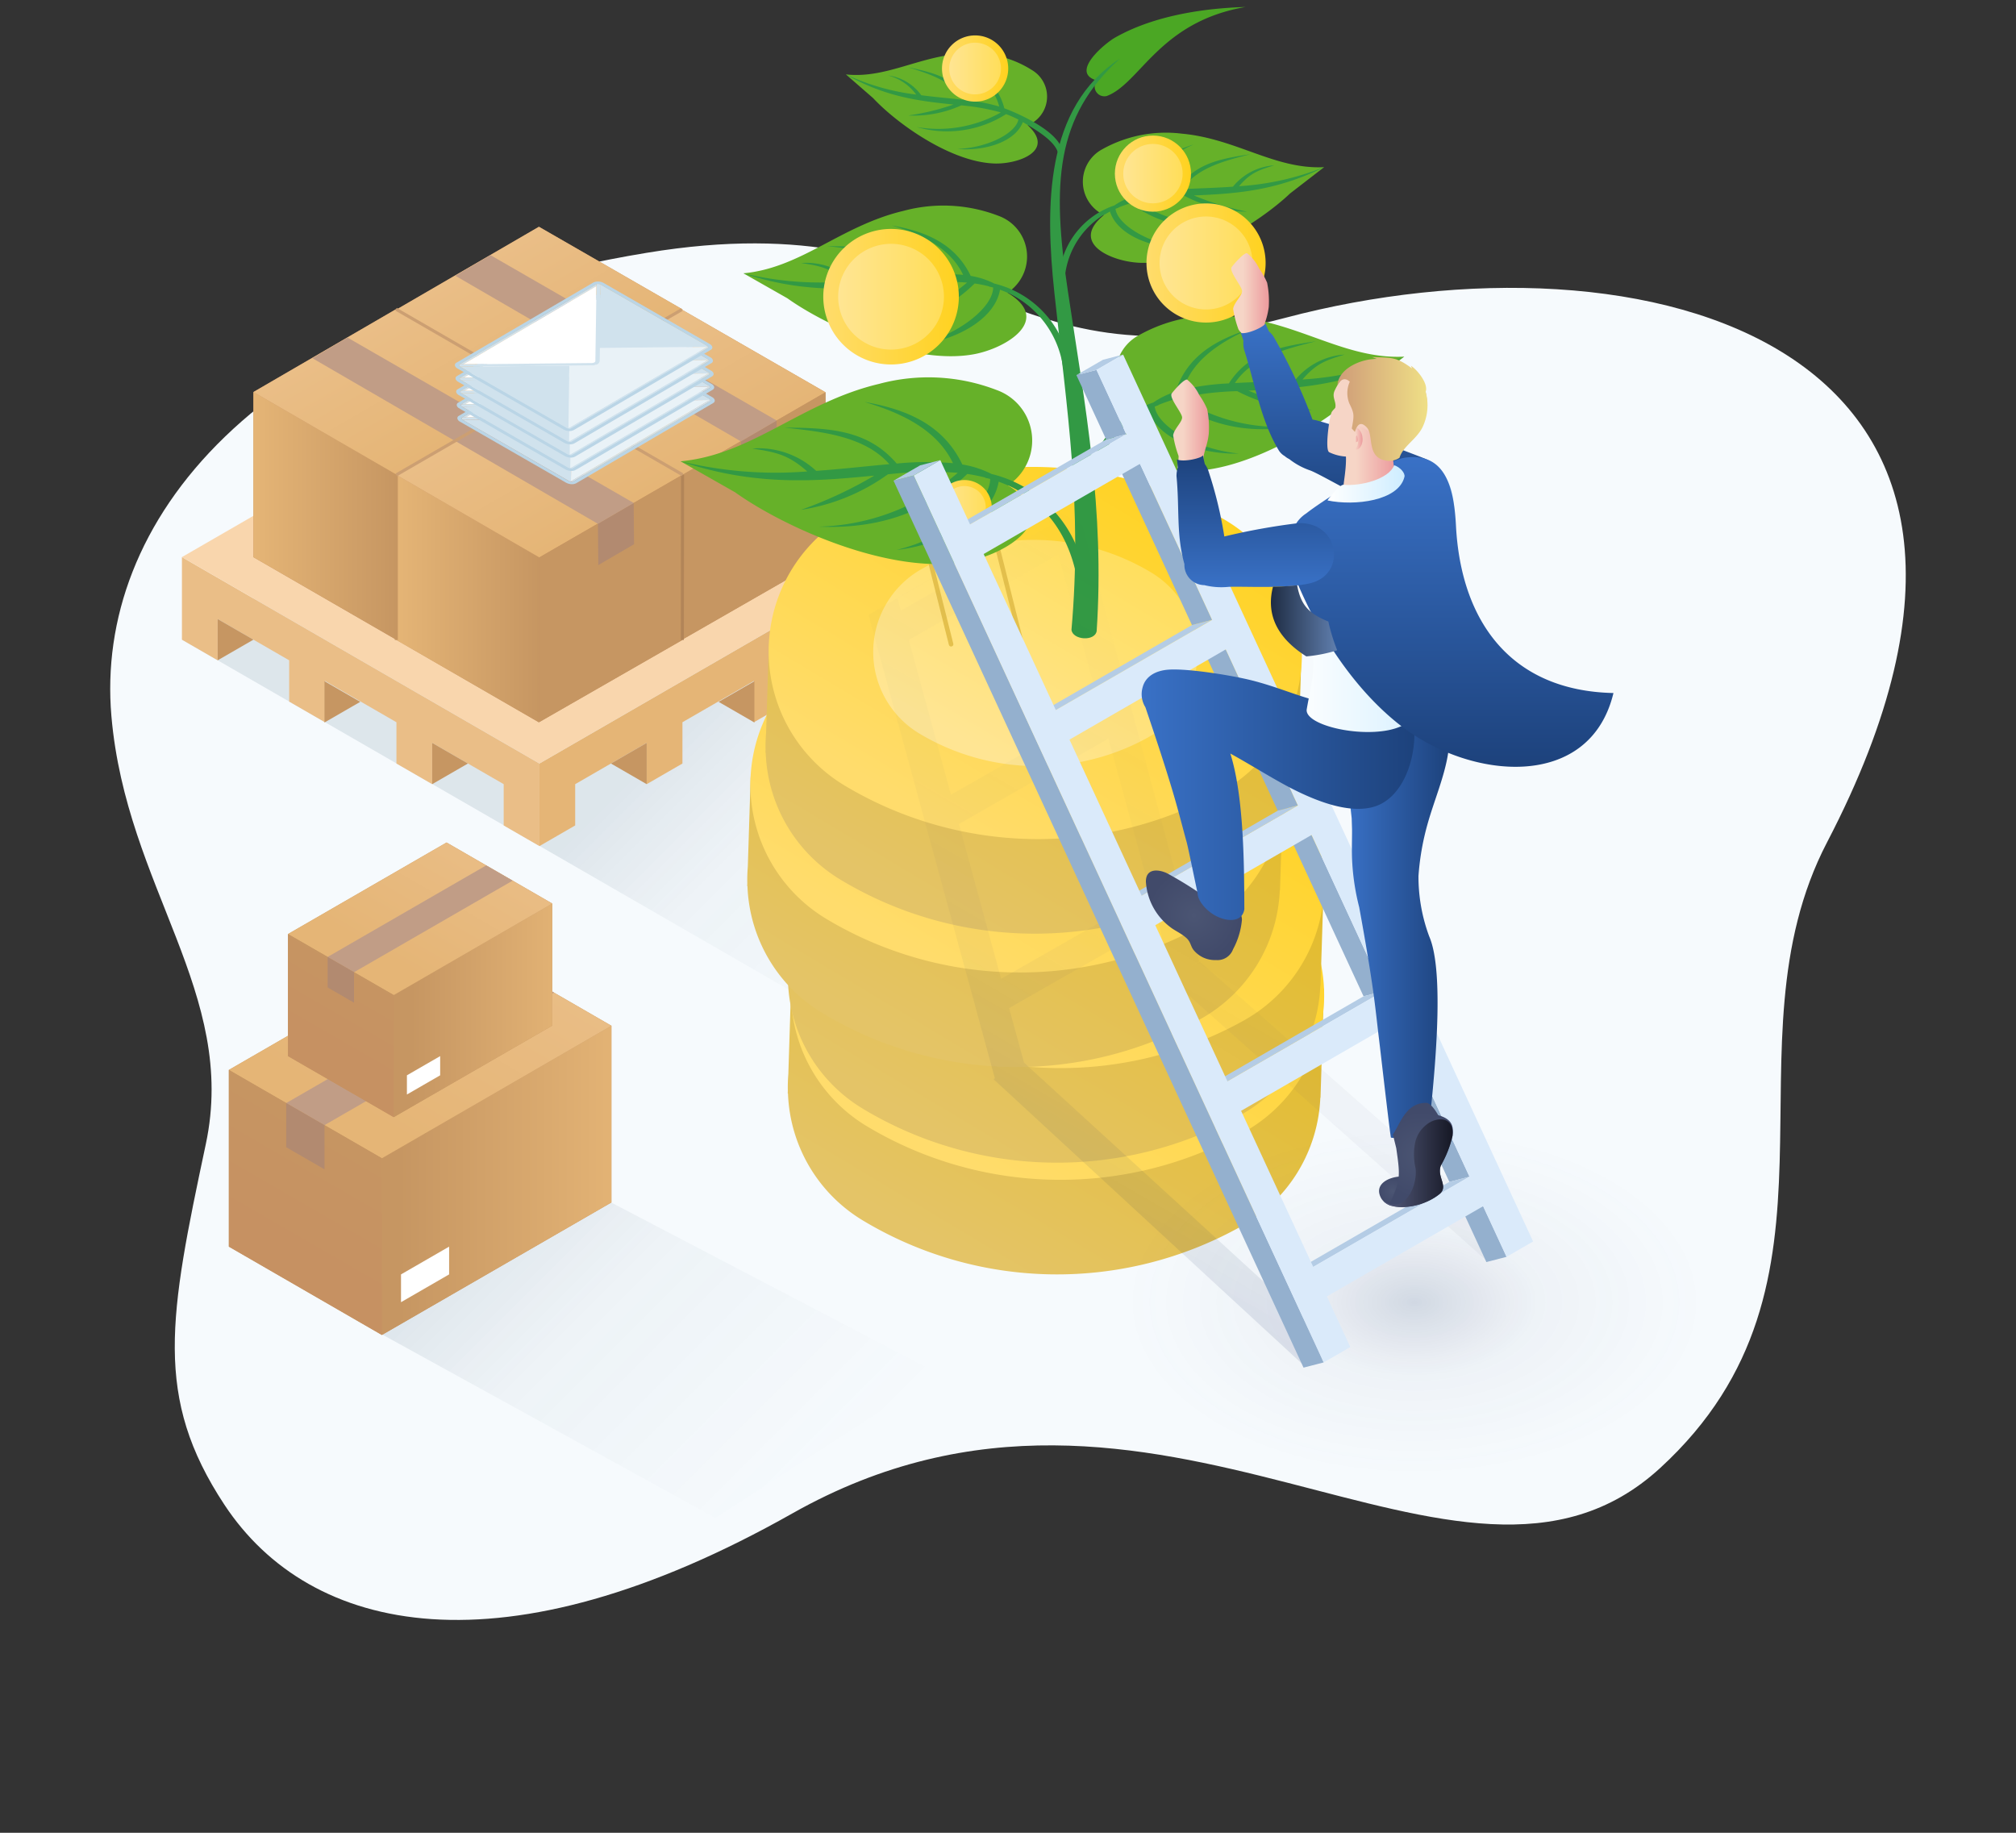 <svg xmlns="http://www.w3.org/2000/svg" xmlns:xlink="http://www.w3.org/1999/xlink" viewBox="0 0 264 240"><rect x="0" y="0" width="264" height="240" fill="#333333" stroke="none"/><defs><style>.a,.ai,.s,.t,.u{fill:none;}.b{fill:#f6fafd;}.c{fill:url(#a);}.d{fill:#eabe87;}.e{fill:#c69662;}.f{fill:#e5b576;}.g{fill:#f9d6ad;}.h{fill:#c69162;}.i{fill:url(#b);}.j{fill:#c19d86;}.k{fill:url(#c);}.l{fill:url(#d);}.m{fill:#b28a70;}.n{fill:url(#e);}.o{fill:url(#f);}.p{fill:url(#g);}.q{fill:url(#h);}.r{fill:url(#i);}.s{stroke:#c69662;}.s,.t,.u{stroke-miterlimit:10;stroke-width:0.403px;}.t{stroke:#cc9f72;}.u{stroke:#b28558;}.v{isolation:isolate;}.w{clip-path:url(#j);}.x{fill:#d0e2ed;}.y{fill:#e9f2f7;}.z{fill:#fff;}.aa{fill:#bad5e6;}.ab{clip-path:url(#k);}.ac{clip-path:url(#l);}.ad{clip-path:url(#m);}.ae{clip-path:url(#n);}.af{fill:url(#o);}.ag{fill:url(#p);}.ah{fill:url(#q);}.ai{stroke:#e4c04c;stroke-linecap:round;stroke-linejoin:round;stroke-width:0.596px;}.aj{fill:url(#r);}.ak{fill:url(#s);}.al{fill:url(#t);}.am{fill:url(#u);}.an{fill:url(#v);}.ao{fill:url(#w);}.ap{fill:url(#x);}.aq{fill:url(#y);}.ar{fill:url(#z);}.as{fill:#4ba724;}.as,.at,.au,.av,.aw,.az,.ba,.bb,.bc,.bd,.be,.bg,.bh,.bi,.bj,.bk,.bl,.bm,.bn,.bo,.bp,.bq,.br,.bs,.bt,.bu,.bv,.bw,.bx,.by,.bz,.ca,.cb,.cc{fill-rule:evenodd;}.at{fill:#66b129;}.au{fill:#329944;}.av{fill:url(#aa);}.aw{fill:url(#ab);}.ax{fill:url(#ac);}.ay{fill:url(#ad);}.az{fill:url(#ae);}.ba{fill:url(#af);}.bb{fill:url(#ag);}.bc{fill:url(#ah);}.bd{fill:url(#ai);}.be{fill:url(#aj);}.bf{fill:url(#ak);}.bg{fill:url(#al);}.bh{fill:#94b0ce;}.bi{fill:#b4cce5;}.bj{fill:#daeafa;}.bk{fill:url(#am);}.bl{fill:url(#an);}.bm{fill:url(#ao);}.bn{fill:url(#ap);}.bo{fill:url(#aq);}.bp{fill:url(#ar);}.bq{fill:url(#as);}.br{fill:url(#at);}.bs{fill:url(#au);}.bt{fill:url(#av);}.bu{fill:url(#aw);}.bv{fill:url(#ax);}.bw{fill:url(#ay);}.bx{fill:url(#az);}.by{fill:url(#ba);}.bz{fill:url(#bb);}.ca{fill:url(#bc);}.cb{fill:url(#bd);}.cc{fill:url(#be);}.cd{fill:url(#bf);}.ce{fill:url(#bg);}.cf{fill:url(#bh);}.cg{fill:url(#bi);}.ch{fill:url(#bj);}.ci{fill:url(#bk);}.cj{fill:url(#bl);}</style><linearGradient id="a" x1="90.176" y1="94.756" x2="126.711" y2="131.291" gradientUnits="userSpaceOnUse"><stop offset="0" stop-color="#003251" stop-opacity="0.1"/><stop offset="0.321" stop-color="#284d64" stop-opacity="0.039"/><stop offset="1" stop-color="#425e71" stop-opacity="0"/></linearGradient><linearGradient id="b" x1="65.937" y1="32.373" x2="75.329" y2="48.641" gradientUnits="userSpaceOnUse"><stop offset="0" stop-color="#eabe87"/><stop offset="1" stop-color="#e5b576"/></linearGradient><linearGradient id="c" x1="84.65" y1="43.219" x2="94.042" y2="59.487" xlink:href="#b"/><linearGradient id="d" x1="94.028" y1="59.495" x2="103.391" y2="75.713" gradientUnits="userSpaceOnUse"><stop offset="0" stop-color="#c69662"/><stop offset="1" stop-color="#c69662"/></linearGradient><linearGradient id="e" x1="33.187" y1="67.537" x2="51.914" y2="67.537" gradientUnits="userSpaceOnUse"><stop offset="0" stop-color="#e5b576"/><stop offset="1" stop-color="#c69662"/></linearGradient><linearGradient id="f" x1="47.217" y1="43.169" x2="56.61" y2="59.437" xlink:href="#b"/><linearGradient id="g" x1="51.899" y1="78.383" x2="70.626" y2="78.383" xlink:href="#e"/><linearGradient id="h" x1="65.93" y1="54.014" x2="75.322" y2="70.282" xlink:href="#b"/><linearGradient id="i" x1="75.308" y1="70.29" x2="84.671" y2="86.508" xlink:href="#d"/><clipPath id="j"><polygon class="a" points="74.153 63.968 58.682 54.24 79.344 43.254 94.815 52.982 74.153 63.968"/></clipPath><clipPath id="k"><polygon class="a" points="74.07 62.229 58.6 52.502 79.266 41.514 94.735 51.241 74.07 62.229"/></clipPath><clipPath id="l"><polygon class="a" points="73.993 60.487 58.519 50.757 79.181 39.77 94.655 49.501 73.993 60.487"/></clipPath><clipPath id="m"><polygon class="a" points="73.91 58.748 58.436 49.018 79.102 38.03 94.575 47.76 73.91 58.748"/></clipPath><clipPath id="n"><polygon class="a" points="73.831 57.009 58.358 47.279 79.024 36.291 94.497 46.02 73.831 57.009"/></clipPath><linearGradient id="o" x1="-2975.543" y1="-5230.971" x2="-2918.477" y2="-5230.971" gradientTransform="matrix(0.513, -0.858, -0.858, -0.513, -2839.084, -5073.621)" gradientUnits="userSpaceOnUse"><stop offset="0" stop-color="#e4c467"/><stop offset="1" stop-color="#e3bb26"/></linearGradient><linearGradient id="p" x1="-2964.685" y1="-5226.769" x2="-2909.264" y2="-5226.769" gradientTransform="matrix(0.513, -0.858, -0.858, -0.513, -2839.084, -5073.621)" gradientUnits="userSpaceOnUse"><stop offset="0" stop-color="#ffdc6c"/><stop offset="1" stop-color="#ffd21f"/></linearGradient><linearGradient id="q" x1="-2953.819" y1="-5226.769" x2="-2920.131" y2="-5226.769" gradientTransform="matrix(0.513, -0.858, -0.858, -0.513, -2839.084, -5073.621)" gradientUnits="userSpaceOnUse"><stop offset="0" stop-color="#ffe593"/><stop offset="1" stop-color="#ffde5a"/></linearGradient><linearGradient id="r" x1="-2962.988" y1="-5223.46" x2="-2905.922" y2="-5223.46" xlink:href="#o"/><linearGradient id="s" x1="-2952.131" y1="-5219.258" x2="-2896.709" y2="-5219.258" xlink:href="#p"/><linearGradient id="t" x1="-2941.264" y1="-5219.258" x2="-2907.576" y2="-5219.258" xlink:href="#q"/><linearGradient id="u" x1="-2954.963" y1="-5212.474" x2="-2897.897" y2="-5212.474" xlink:href="#o"/><linearGradient id="v" x1="-2944.106" y1="-5208.272" x2="-2888.684" y2="-5208.272" xlink:href="#p"/><linearGradient id="w" x1="-2933.239" y1="-5208.272" x2="-2899.551" y2="-5208.272" xlink:href="#q"/><linearGradient id="x" x1="-2938.752" y1="-5205.561" x2="-2881.686" y2="-5205.561" xlink:href="#o"/><linearGradient id="y" x1="-2927.895" y1="-5201.359" x2="-2872.473" y2="-5201.359" xlink:href="#p"/><linearGradient id="z" x1="-2917.028" y1="-5201.359" x2="-2883.34" y2="-5201.359" xlink:href="#q"/><linearGradient id="aa" x1="107.811" y1="38.852" x2="125.56" y2="38.852" gradientTransform="matrix(1, 0, 0, 1, 0, 0)" xlink:href="#p"/><linearGradient id="ab" x1="109.761" y1="38.852" x2="123.61" y2="38.852" gradientTransform="matrix(1, 0, 0, 1, 0, 0)" xlink:href="#q"/><linearGradient id="ac" x1="145.995" y1="22.737" x2="155.966" y2="22.737" gradientTransform="matrix(1, 0, 0, 1, 0, 0)" xlink:href="#p"/><linearGradient id="ad" x1="147.09" y1="22.737" x2="154.87" y2="22.737" gradientTransform="matrix(1, 0, 0, 1, 0, 0)" xlink:href="#q"/><linearGradient id="ae" x1="150.136" y1="34.438" x2="165.735" y2="34.438" gradientTransform="matrix(1, 0, 0, 1, 0, 0)" xlink:href="#p"/><linearGradient id="af" x1="151.849" y1="34.438" x2="164.022" y2="34.438" gradientTransform="matrix(1, 0, 0, 1, 0, 0)" xlink:href="#q"/><linearGradient id="ag" x1="123.357" y1="8.973" x2="132.029" y2="8.973" gradientTransform="matrix(1, 0, 0, 1, 0, 0)" xlink:href="#p"/><linearGradient id="ah" x1="124.31" y1="8.973" x2="131.077" y2="8.973" gradientTransform="matrix(1, 0, 0, 1, 0, 0)" xlink:href="#q"/><linearGradient id="ai" x1="122.71" y1="66.442" x2="129.873" y2="66.442" gradientTransform="matrix(1, 0, 0, 1, 0, 0)" xlink:href="#p"/><linearGradient id="aj" x1="123.497" y1="66.442" x2="129.086" y2="66.442" gradientTransform="matrix(1, 0, 0, 1, 0, 0)" xlink:href="#q"/><radialGradient id="ak" cx="185.221" cy="170.52" r="37.993" gradientTransform="translate(370.441 272.833) rotate(180) scale(1 0.6)" gradientUnits="userSpaceOnUse"><stop offset="0" stop-color="#001651" stop-opacity="0.15"/><stop offset="0.426" stop-color="#364369" stop-opacity="0.039"/><stop offset="1" stop-color="#495371" stop-opacity="0"/></radialGradient><linearGradient id="al" x1="135.482" y1="158.469" x2="177.32" y2="86.005" gradientUnits="userSpaceOnUse"><stop offset="0" stop-color="#001651" stop-opacity="0.1"/><stop offset="0.321" stop-color="#2c3b64" stop-opacity="0.039"/><stop offset="1" stop-color="#495371" stop-opacity="0"/></linearGradient><radialGradient id="am" cx="156.345" cy="119.857" r="6.078" gradientUnits="userSpaceOnUse"><stop offset="0" stop-color="#4b5573"/><stop offset="1" stop-color="#414a6a"/></radialGradient><linearGradient id="an" x1="161.237" y1="39.161" x2="166.179" y2="39.161" gradientUnits="userSpaceOnUse"><stop offset="0.313" stop-color="#f6d5c6"/><stop offset="1" stop-color="#ec9a9d"/></linearGradient><linearGradient id="ao" x1="175.928" y1="42.338" x2="175.928" y2="67.895" gradientUnits="userSpaceOnUse"><stop offset="0" stop-color="#3971c6"/><stop offset="0.995" stop-color="#1d427c"/></linearGradient><linearGradient id="ap" x1="176.355" y1="118.495" x2="189.729" y2="118.495" xlink:href="#ao"/><linearGradient id="aq" x1="149.506" y1="104.063" x2="185.221" y2="104.063" xlink:href="#ao"/><linearGradient id="ar" x1="190.459" y1="78.341" x2="169.039" y2="78.341" gradientUnits="userSpaceOnUse"><stop offset="0" stop-color="#ceedff"/><stop offset="0.995" stop-color="#fff"/></linearGradient><linearGradient id="as" x1="190.164" y1="59.86" x2="190.164" y2="100.412" xlink:href="#ao"/><linearGradient id="at" x1="175.251" y1="58.37" x2="182.701" y2="58.37" xlink:href="#an"/><linearGradient id="au" x1="183.93" y1="63.365" x2="173.844" y2="63.365" xlink:href="#ar"/><linearGradient id="av" x1="173.814" y1="53.417" x2="186.868" y2="53.417" xlink:href="#an"/><linearGradient id="aw" x1="177.062" y1="57.431" x2="178.432" y2="57.431" xlink:href="#an"/><linearGradient id="ax" x1="177.315" y1="57.452" x2="177.807" y2="57.452" xlink:href="#an"/><linearGradient id="ay" x1="175.136" y1="53.556" x2="186.939" y2="53.556" gradientUnits="userSpaceOnUse"><stop offset="0" stop-color="#cf9c78"/><stop offset="0.995" stop-color="#efdf86"/></linearGradient><radialGradient id="az" cx="182.378" cy="155.978" r="1.853" xlink:href="#am"/><radialGradient id="ba" cx="186.084" cy="151.247" r="5.659" xlink:href="#am"/><linearGradient id="bb" x1="181.138" y1="152.325" x2="190.234" y2="152.325" gradientUnits="userSpaceOnUse"><stop offset="0" stop-color="#575e80"/><stop offset="0.995" stop-color="#161825"/></linearGradient><linearGradient id="bc" x1="153.385" y1="55.717" x2="158.327" y2="55.717" xlink:href="#an"/><linearGradient id="bd" x1="164.379" y1="76.876" x2="164.379" y2="59.62" xlink:href="#ao"/><linearGradient id="be" x1="166.423" y1="81.298" x2="175.106" y2="81.298" gradientUnits="userSpaceOnUse"><stop offset="0.005" stop-color="#1f2d44"/><stop offset="1" stop-color="#607fae"/></linearGradient><linearGradient id="bf" x1="66.348" y1="157.351" x2="105.877" y2="196.879" xlink:href="#a"/><linearGradient id="bg" x1="-13449.481" y1="-16750.434" x2="-13411.035" y2="-16750.434" gradientTransform="matrix(-0.782, 0, 0, 0.782, -10435.028, 13250.417)" xlink:href="#e"/><linearGradient id="bh" x1="-13427.054" y1="-16789.279" x2="-13407.831" y2="-16755.983" gradientTransform="matrix(-0.782, 0, 0, 0.782, -10435.028, 13250.417)" xlink:href="#b"/><linearGradient id="bi" x1="-13404.627" y1="-16757.833" x2="-13391.812" y2="-16735.636" gradientTransform="matrix(-0.782, 0, 0, 0.782, -10435.028, 13250.417)" gradientUnits="userSpaceOnUse"><stop offset="0" stop-color="#c69662"/><stop offset="1" stop-color="#c69162"/></linearGradient><linearGradient id="bj" x1="-13439.575" y1="-16778.911" x2="-13413.016" y2="-16778.911" gradientTransform="matrix(-0.782, 0, 0, 0.782, -10435.028, 13250.417)" xlink:href="#e"/><linearGradient id="bk" x1="-13424.082" y1="-16805.745" x2="-13410.803" y2="-16782.745" gradientTransform="matrix(-0.782, 0, 0, 0.782, -10435.028, 13250.417)" xlink:href="#b"/><linearGradient id="bl" x1="-13408.59" y1="-16784.023" x2="-13399.737" y2="-16768.689" xlink:href="#bi"/></defs><path class="b" d="M14.589,93.776c1.945,22.475,16.569,36.261,12.364,56.038-4.806,22.608-6.848,33.155,2.435,47.229,11.231,17.027,36.467,22.543,74.388,1.128,47.75-26.964,87.253,18.247,113.615-5.926,26.538-24.332,7.93-55.193,21.873-81.96,34.347-65.937-24.349-81-70.992-68.657-38.21,10.112-41.08-15.544-83.592-8.522C33.069,41.631,12.406,68.56,14.589,93.776Z"/><polygon class="c" points="23.821 83.762 110.945 134.012 157.763 106.983 70.6 56.754 23.821 83.762"/><polygon class="d" points="23.823 72.952 23.823 83.764 28.505 86.467 28.505 81.061 37.868 86.467 37.868 91.873 42.55 94.576 42.55 89.17 51.914 94.576 51.914 99.982 56.595 102.685 56.595 97.279 65.959 102.685 65.959 108.091 70.641 110.794 70.641 99.982 23.823 72.952"/><polygon class="e" points="28.505 86.467 33.187 83.764 28.505 81.061 28.505 86.467"/><polygon class="e" points="42.492 94.609 47.174 91.906 42.492 89.203 42.492 94.609"/><polygon class="e" points="56.595 102.685 61.277 99.982 56.595 97.279 56.595 102.685"/><polygon class="f" points="117.458 72.952 117.458 83.764 112.776 86.467 112.776 81.061 103.413 86.467 103.413 91.873 98.731 94.576 98.731 89.17 89.367 94.576 89.367 99.982 84.686 102.685 84.686 97.279 75.322 102.685 75.322 108.091 70.641 110.794 70.641 99.982 117.458 72.952"/><polygon class="e" points="112.776 86.467 108.094 83.764 112.776 81.061 112.776 86.467"/><polygon class="e" points="98.789 94.609 94.107 91.906 98.789 89.203 98.789 94.609"/><polygon class="e" points="84.686 102.685 80.004 99.982 84.686 97.279 84.686 102.685"/><polygon class="g" points="117.458 72.952 70.641 99.982 23.823 72.952 70.641 45.922 117.458 72.952"/><path class="h" d="M70.568,94.584,89.353,83.806v-.055l18.72-10.741.029-21.641L89.324,40.562l.065-.038L70.576,29.7,51.925,40.53l-.069-.039L33.187,51.336V72.96Z"/><polygon class="i" points="70.575 29.695 51.906 40.541 70.633 51.353 89.389 40.524 70.575 29.695"/><polygon class="j" points="64.225 33.408 59.63 36.111 78.306 46.952 82.987 44.22 64.225 33.408"/><polygon class="k" points="89.288 40.541 70.619 51.386 89.346 62.198 108.102 51.369 89.288 40.541"/><polygon class="l" points="108.073 73.01 89.288 83.789 89.346 62.198 108.102 51.369 108.073 73.01"/><polygon class="m" points="97.018 57.798 97.069 63.204 101.751 60.471 101.7 55.065 97.018 57.798"/><polygon class="j" points="82.937 44.253 78.342 46.956 97.018 57.798 101.7 55.065 82.937 44.253"/><polygon class="n" points="33.187 72.96 51.856 83.739 51.914 62.148 33.187 51.336 33.187 72.96"/><polygon class="o" points="51.856 40.491 33.187 51.336 51.914 62.148 70.669 51.319 51.856 40.491"/><polygon class="j" points="45.505 44.203 40.91 46.906 59.586 57.747 64.268 55.015 45.505 44.203"/><polygon class="p" points="51.899 83.805 70.568 94.584 70.626 72.993 51.899 62.181 51.899 83.805"/><polygon class="q" points="70.568 51.336 51.899 62.181 70.626 72.993 89.382 62.165 70.568 51.336"/><polygon class="r" points="89.353 83.806 70.568 94.584 70.626 72.993 89.382 62.165 89.353 83.806"/><polygon class="m" points="78.298 68.593 78.349 73.999 83.031 71.266 82.98 65.86 78.298 68.593"/><polygon class="j" points="64.218 55.048 59.622 57.751 78.298 68.593 82.98 65.86 64.218 55.048"/><line class="s" x1="51.899" y1="62.181" x2="51.899" y2="83.805"/><line class="t" x1="89.288" y1="40.541" x2="51.899" y2="62.181"/><line class="u" x1="89.382" y1="62.165" x2="89.353" y2="83.806"/><line class="t" x1="51.856" y1="40.491" x2="89.382" y2="62.165"/><g class="v"><g class="w"><path class="x" d="M78.966,44.221a.092.092,0,0,1,.009.043L78.85,52.52l14.1-.145L74.763,63.023l.12-8.181-14.163.145a.45.45,0,0,1-.174-.034.526.526,0,0,0,.076.05L74.491,62.98a.822.822,0,0,0,.343.1.452.452,0,0,0,.219-.029l.011-.007L93,52.549a.118.118,0,0,0,.057-.133.358.358,0,0,0-.186-.2L79.007,44.243c-.013-.008-.027-.015-.041-.022m-.528-.052,0,0L60.5,54.674a.114.114,0,0,0-.06.116.166.166,0,0,1,.079-.081.383.383,0,0,1,.172-.039l.287,0L78.428,44.421l0-.17,0,0a.128.128,0,0,1,.072-.1.247.247,0,0,0-.068.024"/><path class="y" d="M78.85,52.52l-.027,1.723a.514.514,0,0,1-.315.419,1.456,1.456,0,0,1-.658.15l-2.967.03-.12,8.181L92.952,52.375l-14.1.145"/><path class="z" d="M78.428,44.421,60.975,54.667l16.85-.172a.661.661,0,0,0,.308-.069.231.231,0,0,0,.146-.2l.149-9.809"/><path class="x" d="M78.506,44.145a.128.128,0,0,0-.072.1l0,0,0,.17-.149,9.809a.231.231,0,0,1-.146.2.661.661,0,0,1-.308.069l-16.85.172-.287,0a.383.383,0,0,0-.172.039.166.166,0,0,0-.079.081l0,.016a.293.293,0,0,0,.106.147.45.45,0,0,0,.174.034l14.163-.145,2.967-.03a1.456,1.456,0,0,0,.658-.15.514.514,0,0,0,.315-.419l.027-1.723.125-8.256a.092.092,0,0,0-.009-.043.772.772,0,0,0-.46-.076"/><path class="aa" d="M60.437,54.79a.114.114,0,0,1,.06-.116l17.937-10.5,0,0a.247.247,0,0,1,.068-.024.772.772,0,0,1,.46.076c.014.007.028.014.041.022l13.865,7.974a.358.358,0,0,1,.186.2.118.118,0,0,1-.057.133l-17.937,10.5-.011.007a.452.452,0,0,1-.219.029.822.822,0,0,1-.343-.1L60.622,55a.526.526,0,0,1-.076-.05.293.293,0,0,1-.106-.147l0-.016M78.071,43.931l-.03.017L60.1,54.447a.348.348,0,0,0-.2.391.659.659,0,0,0,.345.385L74.114,63.2a1.624,1.624,0,0,0,.669.2,1.256,1.256,0,0,0,.649-.11l.025-.013,17.937-10.5a.358.358,0,0,0,.2-.391A.67.67,0,0,0,93.249,52L79.384,44.023a1.525,1.525,0,0,0-1.313-.092"/></g></g><g class="v"><g class="ab"><path class="x" d="M78.885,42.48a.1.1,0,0,1,.011.043l-.126,8.256,14.1-.143L74.68,61.285,74.8,53.1l-14.169.145a.441.441,0,0,1-.168-.031.846.846,0,0,0,.073.05l13.869,7.976a.91.91,0,0,0,.343.1.5.5,0,0,0,.23-.036l17.937-10.5a.118.118,0,0,0,.061-.134.378.378,0,0,0-.186-.2L78.928,42.5l-.043-.022m-.534-.048-17.933,10.5a.115.115,0,0,0-.064.12.159.159,0,0,1,.08-.083.393.393,0,0,1,.175-.04l.287,0L78.349,42.676l0-.166a.127.127,0,0,1,.071-.1.256.256,0,0,0-.072.025"/><path class="y" d="M78.77,50.779,78.744,52.5a.518.518,0,0,1-.319.42,1.426,1.426,0,0,1-.654.148L74.8,53.1l-.123,8.184L92.87,50.636l-14.1.143"/><path class="z" d="M78.349,42.676,60.9,52.927l16.846-.17a.677.677,0,0,0,.308-.07.24.24,0,0,0,.15-.2l.149-9.814"/><path class="x" d="M78.423,42.407a.127.127,0,0,0-.071.1l0,.166L78.2,52.49a.24.24,0,0,1-.15.2.677.677,0,0,1-.308.07l-16.846.17-.287,0a.393.393,0,0,0-.175.04.159.159,0,0,0-.08.083l0,.014a.287.287,0,0,0,.109.148.441.441,0,0,0,.168.031L74.8,53.1l2.968-.03a1.426,1.426,0,0,0,.654-.148.518.518,0,0,0,.319-.42l.026-1.724.126-8.256a.1.1,0,0,0-.011-.043.871.871,0,0,0-.3-.084.617.617,0,0,0-.159.011"/><path class="aa" d="M60.354,53.053a.115.115,0,0,1,.064-.12l17.933-10.5a.256.256,0,0,1,.072-.025.617.617,0,0,1,.159-.011.871.871,0,0,1,.3.084l.043.022,13.865,7.974a.378.378,0,0,1,.186.2.118.118,0,0,1-.061.134l-17.937,10.5a.5.5,0,0,1-.23.036.91.91,0,0,1-.343-.1L60.539,53.265a.846.846,0,0,1-.073-.05.287.287,0,0,1-.109-.148l0-.014M77.984,42.2l-.022.013-17.937,10.5a.354.354,0,0,0-.207.393.677.677,0,0,0,.345.386l13.869,7.976a1.643,1.643,0,0,0,.671.2,1.225,1.225,0,0,0,.646-.108l.025-.013,17.937-10.5a.368.368,0,0,0,.207-.393.69.69,0,0,0-.349-.387L79.3,42.283a1.637,1.637,0,0,0-.668-.2,1.222,1.222,0,0,0-.652.111"/></g></g><g class="v"><g class="ac"><path class="x" d="M78.806,40.74a.09.09,0,0,1,.009.043l-.125,8.255,14.1-.145L74.6,59.542l.121-8.182L60.557,51.5a.419.419,0,0,1-.172-.033.46.46,0,0,0,.078.052L74.331,59.5a.825.825,0,0,0,.343.105.449.449,0,0,0,.218-.029l.012-.007,17.937-10.5c.121-.072.061-.225-.129-.332L78.847,40.762c-.013-.008-.027-.015-.041-.022m-.528-.052-.007,0-17.934,10.5a.112.112,0,0,0-.06.119.154.154,0,0,1,.079-.083.37.37,0,0,1,.172-.039l.287,0L78.272,40.933l0-.165a.127.127,0,0,1,.073-.105.275.275,0,0,0-.07.025"/><path class="y" d="M78.69,49.038l-.027,1.724a.514.514,0,0,1-.315.419,1.466,1.466,0,0,1-.658.15l-2.966.029L74.6,59.542l18.19-10.649-14.1.145"/><path class="z" d="M78.272,40.933,60.815,51.186l16.85-.172a.66.66,0,0,0,.3-.071.257.257,0,0,0,.153-.2l.149-9.814"/><path class="x" d="M78.348,40.663a.127.127,0,0,0-.073.105l0,.165-.149,9.814a.257.257,0,0,1-.153.2.66.66,0,0,1-.3.071l-16.85.172-.287,0a.37.37,0,0,0-.172.039.154.154,0,0,0-.079.083l0,.014a.271.271,0,0,0,.1.145.419.419,0,0,0,.172.033l14.167-.143,2.966-.029a1.466,1.466,0,0,0,.658-.15.514.514,0,0,0,.315-.419l.027-1.724.125-8.255a.09.09,0,0,0-.009-.043.746.746,0,0,0-.458-.077"/><path class="aa" d="M60.277,51.311a.112.112,0,0,1,.06-.119l17.934-10.5.007,0a.275.275,0,0,1,.07-.025.746.746,0,0,1,.458.077c.014.007.028.014.041.022l13.865,7.974c.19.107.25.26.129.332L74.9,59.567l-.012.007a.449.449,0,0,1-.218.029.825.825,0,0,1-.343-.105L60.463,51.522a.46.46,0,0,1-.078-.052.271.271,0,0,1-.1-.145l0-.014M77.913,40.445l-.035.02-17.934,10.5a.347.347,0,0,0-.2.39.657.657,0,0,0,.345.386l13.869,7.976a1.616,1.616,0,0,0,.668.2,1.236,1.236,0,0,0,.649-.11l.025-.013,17.937-10.5c.331-.2.265-.545-.145-.778L79.22,40.54a1.515,1.515,0,0,0-1.307-.095"/></g></g><g class="v"><g class="ad"><path class="x" d="M78.725,39a.1.1,0,0,1,.011.044L78.61,47.3l14.1-.145L74.52,57.8l.123-8.183-14.165.143a.438.438,0,0,1-.173-.031.546.546,0,0,0,.075.051l13.865,7.975a.941.941,0,0,0,.346.106.511.511,0,0,0,.23-.036l17.934-10.5a.117.117,0,0,0,.067-.106A.322.322,0,0,0,92.633,47L78.768,39.021c-.014-.008-.028-.016-.043-.023m-.533-.047-17.934,10.5a.114.114,0,0,0-.064.12.163.163,0,0,1,.08-.083.407.407,0,0,1,.175-.041l.287,0L78.189,39.2l0-.166a.128.128,0,0,1,.065-.1.333.333,0,0,0-.065.023"/><path class="y" d="M78.61,47.3l-.026,1.723a.5.5,0,0,1-.309.412l-.013.007-.014.008a1.4,1.4,0,0,1-.637.142l-2.968.03L74.52,57.8l18.193-10.65-14.1.145"/><path class="z" d="M78.189,39.2,60.736,49.446l16.846-.17a.676.676,0,0,0,.305-.072.25.25,0,0,0,.153-.2l.149-9.813"/><path class="x" d="M78.257,38.928a.128.128,0,0,0-.065.1l0,.166-.149,9.813a.25.25,0,0,1-.153.2.676.676,0,0,1-.305.072l-16.846.17-.287,0a.407.407,0,0,0-.175.041.163.163,0,0,0-.08.083.278.278,0,0,0,.111.16.438.438,0,0,0,.173.031l14.165-.143,2.968-.03a1.4,1.4,0,0,0,.637-.142l.014-.008.013-.007a.5.5,0,0,0,.309-.412L78.61,47.3l.126-8.256A.1.1,0,0,0,78.725,39a.854.854,0,0,0-.3-.083.635.635,0,0,0-.165.013"/><path class="aa" d="M60.194,49.572a.114.114,0,0,1,.064-.12l17.934-10.5a.333.333,0,0,1,.065-.023.635.635,0,0,1,.165-.013.854.854,0,0,1,.3.083c.015.007.029.015.043.023L92.633,47a.322.322,0,0,1,.189.226.117.117,0,0,1-.067.106l-17.934,10.5a.511.511,0,0,1-.23.036.941.941,0,0,1-.346-.106L60.38,49.783a.546.546,0,0,1-.075-.051.278.278,0,0,1-.111-.16M77.827,38.708l-.029.016-17.933,10.5c-.334.193-.268.543.138.778L73.872,57.98a1.648,1.648,0,0,0,.672.2,1.249,1.249,0,0,0,.646-.108l.024-.013,17.934-10.5a.37.37,0,0,0,.218-.328.612.612,0,0,0-.356-.451L79.141,38.8a1.681,1.681,0,0,0-.668-.2,1.258,1.258,0,0,0-.646.107"/></g></g><g class="v"><g class="ae"><path class="x" d="M78.643,37.258a.1.1,0,0,1,.011.046l-.126,8.256,14.1-.145L74.438,56.062l.123-8.181L60.4,48.025a.436.436,0,0,1-.172-.033.587.587,0,0,0,.078.052l13.865,7.974a.828.828,0,0,0,.346.106.47.47,0,0,0,.219-.029l.012-.007,17.933-10.5c.124-.07.065-.222-.122-.331L78.689,37.282a.4.4,0,0,0-.046-.024m-.527-.049,0,0-17.941,10.5a.117.117,0,0,0-.06.106l0,.017a.158.158,0,0,1,.081-.085.37.37,0,0,1,.172-.039l.286,0L78.107,37.457l0-.17,0,0a.12.12,0,0,1,.067-.1.3.3,0,0,0-.064.023"/><path class="y" d="M78.528,45.56,78.5,47.284a.517.517,0,0,1-.319.416,1.413,1.413,0,0,1-.651.15l-2.971.031-.123,8.181L92.631,45.415l-14.1.145"/><path class="z" d="M78.107,37.457,60.653,47.708l16.85-.172a.648.648,0,0,0,.305-.072.243.243,0,0,0,.15-.2l.149-9.81"/><path class="x" d="M78.18,37.186a.12.12,0,0,0-.067.1l0,0,0,.17-.149,9.81a.243.243,0,0,1-.15.2.648.648,0,0,1-.305.072l-16.85.172-.286,0a.37.37,0,0,0-.172.039.158.158,0,0,0-.081.085.275.275,0,0,0,.109.157.436.436,0,0,0,.172.033l14.166-.144,2.971-.031a1.413,1.413,0,0,0,.651-.15.517.517,0,0,0,.319-.416l.026-1.724.126-8.256a.1.1,0,0,0-.011-.046.759.759,0,0,0-.463-.072"/><path class="aa" d="M60.114,47.835l0-.017a.117.117,0,0,1,.06-.106l17.941-10.5,0,0a.3.3,0,0,1,.064-.023.759.759,0,0,1,.463.072.4.4,0,0,1,.046.024l13.865,7.974c.187.109.246.261.122.331l-17.933,10.5-.012.007a.47.47,0,0,1-.219.029.828.828,0,0,1-.346-.106L60.3,48.044a.587.587,0,0,1-.078-.052.275.275,0,0,1-.109-.157M77.738,36.974l-.022.012-17.93,10.5a.365.365,0,0,0-.218.327.612.612,0,0,0,.356.451L73.793,56.24a1.631,1.631,0,0,0,.668.2,1.242,1.242,0,0,0,.65-.11l.025-.013,17.933-10.5c.334-.193.269-.543-.138-.778L79.059,37.061a1.518,1.518,0,0,0-1.321-.087"/></g></g><path class="af" d="M113.107,159.885a49.325,49.325,0,0,0,49.318.766,20.267,20.267,0,0,0,10.474-16.9l.025,0,.017-.543c0-.084.006-.166.008-.25l.427-13.515-9.519-.076c-.33-.225-.631-.474-.981-.683h0a49.326,49.326,0,0,0-49.318-.766h0c-.566.315-1.073.681-1.594,1.034l-8.357-.066-.372,11.753a20.991,20.991,0,0,0-.067,2.128l-.011.426.032,0A20.244,20.244,0,0,0,113.107,159.885Z"/><path class="ag" d="M163.423,112.753h0a20.506,20.506,0,0,1-.552,35.513h0a49.323,49.323,0,0,1-49.318-.766h0a20.505,20.505,0,0,1,.551-35.513h0A49.328,49.328,0,0,1,163.423,112.753Z"/><path class="ah" d="M153.645,119.567h0a12.464,12.464,0,0,1-.335,21.586h0a29.979,29.979,0,0,1-29.978-.465h0a12.465,12.465,0,0,1,.335-21.587h0A29.979,29.979,0,0,1,153.645,119.567Z"/><line class="ai" x1="133.386" y1="115.714" x2="138.071" y2="134.356"/><line class="ai" x1="124.857" y1="118.604" x2="127.465" y2="128.98"/><path class="aj" d="M113.107,145.255a49.325,49.325,0,0,0,49.318.766,20.267,20.267,0,0,0,10.474-16.9h.025l.017-.543c0-.083.006-.165.008-.249l.427-13.516-9.519-.075c-.33-.225-.631-.474-.981-.683h0a49.326,49.326,0,0,0-49.318-.766h0c-.566.315-1.073.681-1.594,1.034l-8.357-.066-.372,11.753a20.991,20.991,0,0,0-.067,2.128l-.011.426.032,0A20.244,20.244,0,0,0,113.107,145.255Z"/><path class="ak" d="M163.423,98.123h0a20.507,20.507,0,0,1-.552,35.514h0a49.323,49.323,0,0,1-49.318-.766h0a20.506,20.506,0,0,1,.551-35.514h0A49.328,49.328,0,0,1,163.423,98.123Z"/><path class="al" d="M153.645,104.936h0a12.465,12.465,0,0,1-.335,21.587h0a29.982,29.982,0,0,1-29.978-.465h0a12.465,12.465,0,0,1,.335-21.587h0A29.982,29.982,0,0,1,153.645,104.936Z"/><line class="ai" x1="133.386" y1="101.084" x2="138.071" y2="119.726"/><line class="ai" x1="124.857" y1="103.974" x2="127.465" y2="114.35"/><path class="am" d="M107.8,132.728a49.325,49.325,0,0,0,49.318.766,20.267,20.267,0,0,0,10.474-16.9h.025l.017-.543c0-.083.006-.165.008-.249l.427-13.516-9.519-.075c-.33-.225-.631-.474-.981-.683h0a49.326,49.326,0,0,0-49.318-.766h0c-.566.315-1.073.68-1.594,1.034L98.3,101.73l-.372,11.753a20.991,20.991,0,0,0-.067,2.128l-.011.426.032,0A20.244,20.244,0,0,0,107.8,132.728Z"/><path class="an" d="M158.115,85.6h0a20.507,20.507,0,0,1-.552,35.514h0a49.323,49.323,0,0,1-49.318-.766h0A20.507,20.507,0,0,1,108.8,84.83h0A49.323,49.323,0,0,1,158.115,85.6Z"/><path class="ao" d="M148.337,92.409h0A12.465,12.465,0,0,1,148,114h0a29.982,29.982,0,0,1-29.978-.465h0a12.465,12.465,0,0,1,.335-21.587h0A29.982,29.982,0,0,1,148.337,92.409Z"/><line class="ai" x1="128.077" y1="88.557" x2="132.763" y2="107.199"/><line class="ai" x1="119.549" y1="91.447" x2="122.157" y2="101.823"/><path class="ap" d="M110.189,115.268a49.325,49.325,0,0,0,49.318.765,20.266,20.266,0,0,0,10.474-16.9l.025,0,.017-.543c0-.084.006-.166.008-.249l.427-13.516-9.519-.076c-.33-.224-.631-.473-.981-.683h0A49.323,49.323,0,0,0,110.64,83.3h0c-.566.315-1.073.681-1.594,1.034l-8.357-.066-.371,11.754a20.973,20.973,0,0,0-.068,2.128l-.011.425.032,0A20.244,20.244,0,0,0,110.189,115.268Z"/><path class="aq" d="M160.506,68.136h0a20.506,20.506,0,0,1-.552,35.513h0a49.323,49.323,0,0,1-49.318-.766h0a20.505,20.505,0,0,1,.551-35.513h0A49.325,49.325,0,0,1,160.506,68.136Z"/><path class="ar" d="M150.727,74.949h0a12.465,12.465,0,0,1-.335,21.587h0a29.982,29.982,0,0,1-29.978-.466h0a12.465,12.465,0,0,1,.335-21.587h0A29.982,29.982,0,0,1,150.727,74.949Z"/><line class="ai" x1="130.468" y1="71.097" x2="135.154" y2="89.738"/><line class="ai" x1="121.939" y1="73.987" x2="124.547" y2="84.362"/><path class="as" d="M163.1.916c-11.312,1.944-13.786,10.027-18.175,11.658a1.279,1.279,0,0,1-1.3-2.042c-3.6-1.007,1.078-4.862,2.394-5.609C151.176,2,157.763,1.07,163.1.916Z"/><path class="at" d="M134.576,16.4a4.037,4.037,0,0,0,.6-7.2,14.3,14.3,0,0,0-8.6-2.21c-6.015.2-10.4,3.337-15.8,2.756l3.559,3.1c3.1,3.319,10.253,8.467,16.039,8.567C133.431,21.459,138.222,19.725,134.576,16.4Z"/><path class="au" d="M133.946,15.988c-.982,2.562-4.9,3.83-8.55,3.517,4.008-.168,7.605-2.074,7.965-3.848a13.236,13.236,0,0,0-1.618-.709A14.356,14.356,0,0,1,120,16.624a16.615,16.615,0,0,0,11.065-1.9,28.385,28.385,0,0,0-5.183-.926,15.129,15.129,0,0,1-6.945,1.325,31.273,31.273,0,0,0,5.926-1.433c-4.174-.436-8.875-.916-14.088-3.945a30.119,30.119,0,0,0,9.2,2.637,6.588,6.588,0,0,0-3.722-2.51,6.374,6.374,0,0,1,4.388,2.6c1.932.253,3.788.4,5.5.6-1.419-2.494-4.7-3.463-7.2-4.261,3.24.68,6.085,1.356,7.747,4.326a23.178,23.178,0,0,1,4.159.811c-.693-2.761-3.148-4.529-5.622-5.84,2.931,1.145,5.464,2.794,6.294,6.076,1.775.646,6.111,2.591,7.3,4.787.235.434.215,1.4-.217,1.662C138.8,18.71,135.442,16.894,133.946,15.988Z"/><path class="at" d="M144.571,28.153a4.818,4.818,0,0,1-.2-8.621,17.059,17.059,0,0,1,10.395-2.03c7.149.659,12.148,4.7,18.629,4.39l-4.456,3.439c-3.923,3.736-12.806,9.367-19.7,9.081C145.58,34.26,140,31.859,144.571,28.153Z"/><path class="au" d="M144.571,28.153c.022-.026.043-.052.065-.077a10.789,10.789,0,0,0-5.231,9.685l-.488-3.1a10.71,10.71,0,0,1,7.012-7.759,9.043,9.043,0,0,1,2.436-1.18c1.219-3.851,4.351-5.638,7.923-6.8-3.039,1.389-6.087,3.323-7.106,6.562a27.673,27.673,0,0,1,5.011-.674c2.187-3.421,5.623-4.027,9.531-4.611-3.024.777-7,1.7-8.869,4.572,2.055-.11,4.277-.16,6.6-.326a7.6,7.6,0,0,1,5.409-2.79c-2.057.624-3.109.976-4.61,2.729a35.965,35.965,0,0,0,11.14-2.5c-6.421,3.242-12.054,3.484-17.057,3.712a37.356,37.356,0,0,0,6.959,2.122,18.054,18.054,0,0,1-8.179-2.064,33.877,33.877,0,0,0-6.239.74,19.829,19.829,0,0,0,13.046,3.039c-4.846.909-9.623.316-13.873-2.818a15.241,15.241,0,0,0-1.562.55l.012.025s-.159.048-.421.154l-.006,0c.305,2.139,4.456,4.66,9.219,5.141-4.373.117-8.948-1.667-9.939-4.788Q144.957,27.916,144.571,28.153Z"/><path class="at" d="M131.933,38.332a5.665,5.665,0,0,0-1.18-10.07,20.058,20.058,0,0,0-12.436-.651c-8.215,1.944-13.369,7.474-20.965,8.177l5.754,3.27c5.182,3.7,16.45,8.8,24.433,7.328C131.764,45.608,137.87,41.893,131.933,38.332Z"/><path class="au" d="M139.177,47.9a12.7,12.7,0,0,0-7.263-9.586l.019.017c-.327-.143-.653-.272-.981-.39-.639,3.8-5.671,6.626-10.781,7.21,5.462-1.344,9.877-4.959,9.885-7.5-.327-.085-.519-.115-.523-.115l.01-.031a17.72,17.72,0,0,0-1.909-.384c-4.431,4.349-9.894,5.825-15.686,5.565A23.31,23.31,0,0,0,126.635,37a39.856,39.856,0,0,0-7.385.165,21.211,21.211,0,0,1-9.181,3.75A43.839,43.839,0,0,0,117.82,37.3c-5.861.559-12.459,1.2-20.468-1.513a42.292,42.292,0,0,0,13.38,1.073c-2.036-1.794-3.318-2.031-5.816-2.418a8.935,8.935,0,0,1,6.757,2.358c2.727-.189,5.321-.5,7.731-.707-2.644-3.035-7.428-3.456-11.077-3.862,4.646.036,8.745.176,11.854,3.8a32.594,32.594,0,0,1,5.946-.04c-1.72-3.6-5.587-5.353-9.353-6.469,4.348.76,8.289,2.326,10.342,6.608a10.607,10.607,0,0,1,3.1,1.006,13.059,13.059,0,0,1,8.9,7.476C139.451,45.016,139.693,50.488,139.177,47.9Z"/><path class="au" d="M143.612,82.638c-.239,1.388-3.146,1.184-3.3-.165,1.426-16.284-.553-28.333-2.243-44.182-1.206-11.315-1.243-24.229,8.585-30.616-8.4,7.61-8.937,16.286-6.816,30.422C142.132,53.4,144.668,66.689,143.612,82.638Z"/><path class="at" d="M131.988,63.56a7.021,7.021,0,0,0-1.462-12.482,24.87,24.87,0,0,0-15.415-.808c-10.184,2.41-16.572,9.265-25.989,10.137l7.133,4.053c6.424,4.592,20.391,10.9,30.287,9.084C131.779,72.58,139.348,67.975,131.988,63.56Z"/><path class="au" d="M140.968,75.422c-1.448-7.263-5.941-10.5-9-11.883l.023.021q-.606-.264-1.215-.483c-.792,4.7-7.03,8.214-13.364,8.937,6.77-1.666,12.244-6.147,12.253-9.295-.406-.105-.643-.142-.648-.143l.012-.039a22.161,22.161,0,0,0-2.366-.475c-5.493,5.39-12.265,7.221-19.445,6.9a28.893,28.893,0,0,0,18.206-7.049,49.551,49.551,0,0,0-9.154.2,26.3,26.3,0,0,1-11.381,4.649,54.4,54.4,0,0,0,9.608-4.482c-7.264.692-15.443,1.493-25.372-1.876a52.462,52.462,0,0,0,16.587,1.33c-2.524-2.224-4.114-2.517-7.209-3a11.077,11.077,0,0,1,8.375,2.924c3.379-.234,6.6-.616,9.583-.876-3.277-3.763-9.208-4.284-13.73-4.788,5.758.045,10.839.218,14.694,4.708a40.222,40.222,0,0,1,7.369-.049c-2.131-4.467-6.925-6.636-11.594-8.02,5.391.943,10.276,2.883,12.82,8.192a13.118,13.118,0,0,1,3.839,1.247,16.189,16.189,0,0,1,11.032,9.267C141.308,71.845,141.608,78.628,140.968,75.422Z"/><path class="at" d="M149.408,54.2a5.765,5.765,0,0,1-.246-10.315A20.415,20.415,0,0,1,161.6,41.451c8.555.788,14.536,5.626,22.291,5.252l-5.332,4.116c-4.694,4.471-15.322,11.208-23.576,10.865C150.615,61.5,143.933,58.63,149.408,54.2Z"/><path class="au" d="M149.408,54.2c.026-.031.051-.062.077-.092-2.5,1.507-6.225,4.875-6.259,11.589l-.583-3.707a12.814,12.814,0,0,1,8.389-9.284,10.808,10.808,0,0,1,2.916-1.412c1.458-4.608,5.206-6.747,9.479-8.133-3.636,1.662-7.283,3.976-8.5,7.852a33.117,33.117,0,0,1,6-.807c2.617-4.093,6.728-4.818,11.4-5.517-3.619.93-8.38,2.036-10.612,5.471,2.459-.132,5.117-.192,7.892-.39a9.093,9.093,0,0,1,6.472-3.339c-2.461.746-3.72,1.168-5.516,3.266a43.064,43.064,0,0,0,13.33-2.989c-7.683,3.88-14.424,4.17-20.409,4.442a44.669,44.669,0,0,0,8.326,2.539,21.6,21.6,0,0,1-9.787-2.47,40.558,40.558,0,0,0-7.464.886,23.721,23.721,0,0,0,15.61,3.636c-5.8,1.088-11.515.379-16.6-3.372a18.178,18.178,0,0,0-1.868.659l.014.03s-.189.057-.5.183l-.006,0c.364,2.559,5.331,5.576,11.03,6.152-5.233.14-10.707-1.995-11.892-5.729Q149.871,53.911,149.408,54.2Z"/><path class="av" d="M116.686,29.978a8.875,8.875,0,1,1-8.875,8.874A8.874,8.874,0,0,1,116.686,29.978Z"/><path class="aw" d="M116.686,31.928a6.925,6.925,0,1,1-6.925,6.924A6.924,6.924,0,0,1,116.686,31.928Z"/><circle class="ax" cx="150.98" cy="22.737" r="4.985"/><circle class="ay" cx="150.98" cy="22.737" r="3.89"/><path class="az" d="M157.935,26.638a7.8,7.8,0,1,1-7.8,7.8A7.8,7.8,0,0,1,157.935,26.638Z"/><path class="ba" d="M157.935,28.352a6.086,6.086,0,1,1-6.086,6.086A6.086,6.086,0,0,1,157.935,28.352Z"/><path class="bb" d="M127.693,4.637a4.336,4.336,0,1,1-4.336,4.336A4.336,4.336,0,0,1,127.693,4.637Z"/><path class="bc" d="M127.693,5.59a3.384,3.384,0,1,1-3.383,3.383A3.384,3.384,0,0,1,127.693,5.59Z"/><path class="bd" d="M126.291,62.861a3.582,3.582,0,1,1-3.581,3.581A3.581,3.581,0,0,1,126.291,62.861Z"/><path class="be" d="M126.291,63.648a2.795,2.795,0,1,1-2.794,2.794A2.794,2.794,0,0,1,126.291,63.648Z"/><ellipse class="bf" cx="185.221" cy="170.52" rx="47.725" ry="24.682"/><path class="bg" d="M134.1,139.172l-1.953-7.164,19.571-11.182,1.624,7.116-.235.126,41.656,37.1,4.684-1.874-42.325-37.367-1.293.689,1.2-.7L140.686,64.854l-26.95,15.658,16.548,60.7-.184.1,40.734,37.573,4.684-1.874-41.4-37.84-.01.006ZM125.579,107.9,145.15,96.718l5.525,20.275L131.1,128.174,125.579,107.9Zm-6.571-24.1,19.571-11.182L144.1,92.888l-19.571,11.178L119.008,83.8Zm18.033-16.78.5,1.764L117.965,79.961l-.439-1.612Z"/><polygon class="bh" points="197.286 164.58 194.645 165.265 191.58 158.639 194.22 157.95 197.286 164.58"/><polygon class="bh" points="192.434 154.084 189.794 154.768 180.346 134.333 182.987 133.645 192.434 154.084"/><polygon class="bh" points="181.197 129.78 178.56 130.464 169.108 110.025 171.748 109.337 181.197 129.78"/><polygon class="bh" points="169.962 105.474 167.322 106.159 157.873 85.716 160.514 85.032 169.962 105.474"/><polygon class="bh" points="158.728 81.165 156.088 81.854 146.639 61.415 149.279 60.731 158.728 81.165"/><polygon class="bh" points="147.49 56.861 144.853 57.545 140.956 49.121 143.596 48.436 147.49 56.861"/><polygon class="bi" points="143.596 48.436 140.956 49.121 144.435 47.112 147.076 46.426 143.596 48.436"/><polygon class="bi" points="171.972 165.898 169.332 166.583 189.794 154.768 192.434 154.084 171.972 165.898"/><polygon class="bi" points="160.735 141.594 158.098 142.278 178.56 130.464 181.197 129.78 160.735 141.594"/><polygon class="bi" points="149.5 117.285 146.86 117.973 167.322 106.159 169.962 105.474 149.5 117.285"/><polygon class="bi" points="138.266 92.98 135.625 93.668 156.088 81.854 158.728 81.165 138.266 92.98"/><polygon class="bi" points="127.028 68.675 124.391 69.359 144.853 57.545 147.49 56.861 127.028 68.675"/><polygon class="bh" points="173.341 178.405 170.7 179.089 117.011 62.946 119.652 62.262 173.341 178.405"/><path class="bj" d="M171.972,165.9l-9.448-20.439,20.463-11.814,9.447,20.439L171.972,165.9Zm-20.686-44.747,9.449,20.443L181.2,129.78l-9.449-20.443-20.462,11.814Zm-11.235-24.3,20.463-11.814,9.448,20.442L149.5,117.285l-9.449-20.439Zm-11.234-24.3,9.449,20.435,20.462-11.815-9.449-20.434L128.817,72.545Zm18.259-26.119-3.48,2.01,3.894,8.425L127.028,68.675l-3.894-8.424-3.482,2.011,53.689,116.143,3.483-2.01-3.066-6.631L194.22,157.95l3.066,6.63,3.479-2.01Z"/><polygon class="bi" points="119.652 62.262 117.011 62.946 120.494 60.936 123.134 60.251 119.652 62.262"/><path class="bk" d="M158.115,117.658a50.553,50.553,0,0,0-5.315-3.319c-1.077-.507-2.744-.677-2.742,1.105a8.048,8.048,0,0,0,3.181,5.949c.6.484,1.444.814,2.146,1.459.544.5.529,1.046.9,1.53a3.59,3.59,0,0,0,2.96,1.335,2.167,2.167,0,0,0,2.227-1.412,10.014,10.014,0,0,0,1.156-3.793,1.329,1.329,0,0,0-.037-.44C162.277,118.539,159.65,116.107,158.115,117.658Z"/><path class="bl" d="M163.138,44.214c.065-.353-.285-.129-.949-1.059a14.2,14.2,0,0,1-.709-2.708c.122-.835,1.179-1.724,1.171-2.339s-1.774-2.6-1.347-3.157c.442-.575,1.638-1.9,2.012-1.788a5.8,5.8,0,0,1,1.581,2.013,9.673,9.673,0,0,1,1.037,1.848,12.1,12.1,0,0,1,.212,3.183,9.82,9.82,0,0,1-.5,2.068c-.1.364.365.881.333,1.214-.074.51-.652,1.023-.679,1.677Z"/><path class="bm" d="M186.4,59.977c-2.516-.992-11.078-4.2-14.093-4.953-.151-.038-.287-.053-.431-.081a71.978,71.978,0,0,0-5.1-10.861,3.2,3.2,0,0,0-.585-.667,11.428,11.428,0,0,1-.48-1.077c-.092.408-2.269,1.455-3.23,1.266a9.276,9.276,0,0,1,.345,1.021,3.744,3.744,0,0,0,.078,1.119c1.461,4.549,2.181,9.3,4.565,13.248a2.246,2.246,0,0,0,.769.733,2.663,2.663,0,0,0,.593.391,9.26,9.26,0,0,0,2.778,1.5c1.833.722,9.754,5.528,12.973,6.179C189.55,68.8,191.477,61.979,186.4,59.977Z"/><path class="bn" d="M187.367,145.332c.728-7.1,1.657-18.454-.215-22.728a22.478,22.478,0,0,1-1.4-7.893,33.711,33.711,0,0,1,1.173-6.748c.867-3.123,2.251-6.282,2.712-9.361.558-3.735-1.615-9.321-1.655-9.391-2.317-4.089-11.144,3.313-11.168,3.887-1.03,3.329-.038,11.993.192,14.041.014.453.03.939.046,1.433.012,1.45-.073,2.9.04,4.6a30.4,30.4,0,0,0,.9,5.629c.517,2.851,1.243,6.9,1.778,10.634.37,2.584.613,5.016.834,6.792.127,1.023,1.41,12.242,1.543,12.74C184.147,149.484,185.858,144.282,187.367,145.332Z"/><path class="bo" d="M184.568,92.345c-1.667-4.1-10.8-1.352-11.948-.545-2.708-.653-5.391-1.869-8.677-2.7-2.493-.633-8.341-1.594-10.934-1.409-1.683.121-3.022.882-3.387,2.341a3.234,3.234,0,0,0,.371,2.582c.93,2.748,2.4,7.07,3.585,11.064.744,2.5,1.34,4.873,1.818,6.6.206.747.974,4.552,1.436,6.695.012.985,1.137,2.315,2.431,2.982,1.6.824,3.445.749,3.687-.9-.027-5.27-.009-14.623-1.836-20.382,2.85,1.568,5.914,3.534,8.527,4.829,3.841,1.9,7.47,2.937,10.237,2.154C184.634,104.3,186.266,96.526,184.568,92.345Z"/><path class="bp" d="M188.013,88.527c-.6,3.529-2.431,6.365-6.257,7.1-4.472.861-10.964-.824-10.635-2.756.038-.223.077-.44.115-.651.486-2.618,1.016-4.318.616-7.3-.693-5.159-3.968-11.807-2.387-15.866a4.319,4.319,0,0,1,1.608-1.834c1.746-1.4,10.775-6,13.512-6.325,5.242-.68,6.192,3.484,5.793,8.406C189.829,76.084,186.858,81.253,188.013,88.527Z"/><path class="bq" d="M211.286,90.751c-3.088,12.822-18.678,11.45-27.981,4.175-5-3.913-9.762-10.184-13.2-18.088-1.109-2.551-1.405-5.827-.644-7.783a4.319,4.319,0,0,1,1.608-1.834c1.746-1.4,10.255-6.97,12.992-7.3,5.242-.679,6.345,3.971,6.6,8.9C191.3,81.255,197.753,90.46,211.286,90.751Z"/><path class="br" d="M175.251,57.428c1.706.845.751,5.052.677,6.263,2.6-.085,6.211-.765,6.6-2.7a5.857,5.857,0,0,1,.168-2.732l-5.722-5.209Z"/><path class="bs" d="M182.565,60.922c.769.237,1.487,1.028,1.347,1.535-.766,3.129-6.5,3.827-10.067,3.074-.043-.009,1.335-1.831,2.017-2.053C178.107,63.7,181.873,62.769,182.565,60.922Z"/><path class="bt" d="M174.07,59.222a5.815,5.815,0,0,0,2.713.57c.815-.176,1.513-2.463.905-3.731-.864-1.8,5.252,3.415,5.7,2.892.727-.851,2.086-1.714,2.73-3.074,1.03-2.175,1.176-4.745-.688-6.762-3.4-3.683-8.706-2.259-10.662,2.054-.381.842.239,1.426.1,2.175-.027.146-.246.27-.455.572C174.121,54.336,173.446,58.948,174.07,59.222Z"/><path class="bu" d="M177.353,56.676c-.119-.609.089-.792.333-.69a1.658,1.658,0,0,1,.715,1.2c.183,1.014-.481,2.158-1.339,1.539.794.17.868-.807.72-1.439C177.682,56.86,177.474,56.534,177.353,56.676Z"/><path class="bv" d="M177.68,56.994c-.288.382-.4.617-.354.772.035.107.172.244.462.039A1.45,1.45,0,0,0,177.68,56.994Z"/><path class="bw" d="M183.272,59.941c.447-1.513,2.266-2.423,3.036-4.049a6.663,6.663,0,0,0,.388-4.6c.4-1.087-1.235-3.014-1.945-3.393a1.717,1.717,0,0,1,.151.343c-2.061-1.541-2.727-1.4-5.227-1.475.258.087.5.179.753.279-1.36-.225-5.059.846-5.292,3.369.64-1.044,1.185-.812,1.623-.435a3.618,3.618,0,0,0-.047,2.879c.641,1.3.631,1.472.309,3.254l.407.449c.41-1.375,1.017-1.168,1.551-.6.932.983-.032,3.834,2.376,4.319A2.361,2.361,0,0,0,183.272,59.941Z"/><path class="bx" d="M182.2,157.9a9.194,9.194,0,0,0,1.59-.929c.049-.172.367-1.982.367-1.982l-.709-.929c-1.668.059-3.614,1.064-2.555,2.892A2.247,2.247,0,0,0,182.2,157.9Z"/><path class="by" d="M182.4,148.554l.44,1.786c.528,3.663.6,4.224-.929,7.411,1.729.83,5.043-.038,6.629-1.418,1.173-1.022-.427-2.21.146-3.718a14.273,14.273,0,0,0,1.52-3.844c.139-1.114.124-2.182-1.862-2.736-.527-.888-.984-1.47-1.487-1.614C184.056,144.324,183.326,147.3,182.4,148.554Z"/><path class="bz" d="M182.694,158a8.026,8.026,0,0,0,5.846-1.665c1.173-1.022-.427-2.21.146-3.718a14.273,14.273,0,0,0,1.52-3.844c.235-1.885-1.042-2.637-2.7-1.942a4.076,4.076,0,0,0-2.226,2.985,7.888,7.888,0,0,0,.082,3.123c.331,2.111-1.277,6.185-4.226,4.333A2.717,2.717,0,0,0,182.694,158Z"/><path class="ca" d="M154.151,61.291a6.37,6.37,0,0,0,.186-1.58A14.2,14.2,0,0,1,153.628,57c.122-.835,1.178-1.724,1.171-2.339s-1.774-2.6-1.347-3.157c.442-.575,1.638-1.9,2.012-1.788a5.813,5.813,0,0,1,1.581,2.013,9.673,9.673,0,0,1,1.037,1.848,12.145,12.145,0,0,1,.212,3.183c-.118,1.333-.616,2.3-.7,3.2a17.625,17.625,0,0,0-.147,1.76Z"/><path class="cb" d="M169.957,68.513a85.464,85.464,0,0,0-9.63,1.739,53.5,53.5,0,0,0-2.122-8.7,3.209,3.209,0,0,0-.428-.778,11.231,11.231,0,0,1-.237-1.154c-.178.378-2.529.934-3.427.542a8.966,8.966,0,0,1,.118,1.071,3.771,3.771,0,0,0-.165,1.11c.416,4.393-.052,7.615,1.036,11.523a2.649,2.649,0,0,0,2.608,2.758,9.21,9.21,0,0,0,3.149.226c1.967-.094,7.447.269,10.649-.461C176.458,75.26,175.412,68.25,169.957,68.513Z"/><path class="cc" d="M166.7,76.827c-.805,3.135.037,6.379,4.365,9.127a19.238,19.238,0,0,0,4.045-.8,24.371,24.371,0,0,1-1.159-3.761c-2.515-1.04-3.591-2.088-4.084-4.746C168.826,76.721,167.933,76.836,166.7,76.827Z"/><polygon class="cd" points="49.339 174.36 93.687 198.774 122.886 179.87 79.281 157.073 49.339 174.36"/><polygon class="e" points="60.027 122.751 80.066 134.321 80.066 157.459 50.008 174.813 29.969 163.244 29.969 140.105 60.027 122.751"/><polygon class="ce" points="80.066 157.459 80.066 134.321 50.008 151.675 50.008 174.813 80.066 157.459"/><polygon class="cf" points="80.066 134.321 60.027 122.751 29.969 140.105 50.008 151.675 80.066 134.321"/><polygon class="cg" points="29.969 163.244 29.969 140.105 50.008 151.675 50.008 174.813 29.969 163.244"/><polygon class="j" points="37.484 144.444 67.542 127.09 72.551 129.982 42.493 147.336 37.484 144.444"/><polygon class="m" points="42.493 147.336 42.493 153.121 37.484 150.228 37.484 144.444 42.493 147.336"/><polygon class="z" points="58.814 163.244 58.814 166.882 52.513 170.52 52.513 166.882 58.814 163.244"/><polygon class="e" points="58.478 110.325 72.321 118.317 72.321 134.301 51.557 146.289 37.714 138.297 37.714 122.313 58.478 110.325"/><polygon class="ch" points="72.321 134.301 72.321 118.317 51.557 130.305 51.557 146.289 72.321 134.301"/><polygon class="ci" points="72.321 118.317 58.478 110.325 37.714 122.313 51.557 130.305 72.321 118.317"/><polygon class="cj" points="37.714 138.297 37.714 122.313 51.557 130.305 51.557 146.289 37.714 138.297"/><polygon class="j" points="42.905 125.31 63.669 113.322 67.13 115.32 46.366 127.308 42.905 125.31"/><polygon class="m" points="46.366 127.308 46.366 131.304 42.905 129.306 42.905 125.31 46.366 127.308"/><polygon class="z" points="57.641 138.297 57.641 140.81 53.287 143.324 53.287 140.81 57.641 138.297"/></svg>